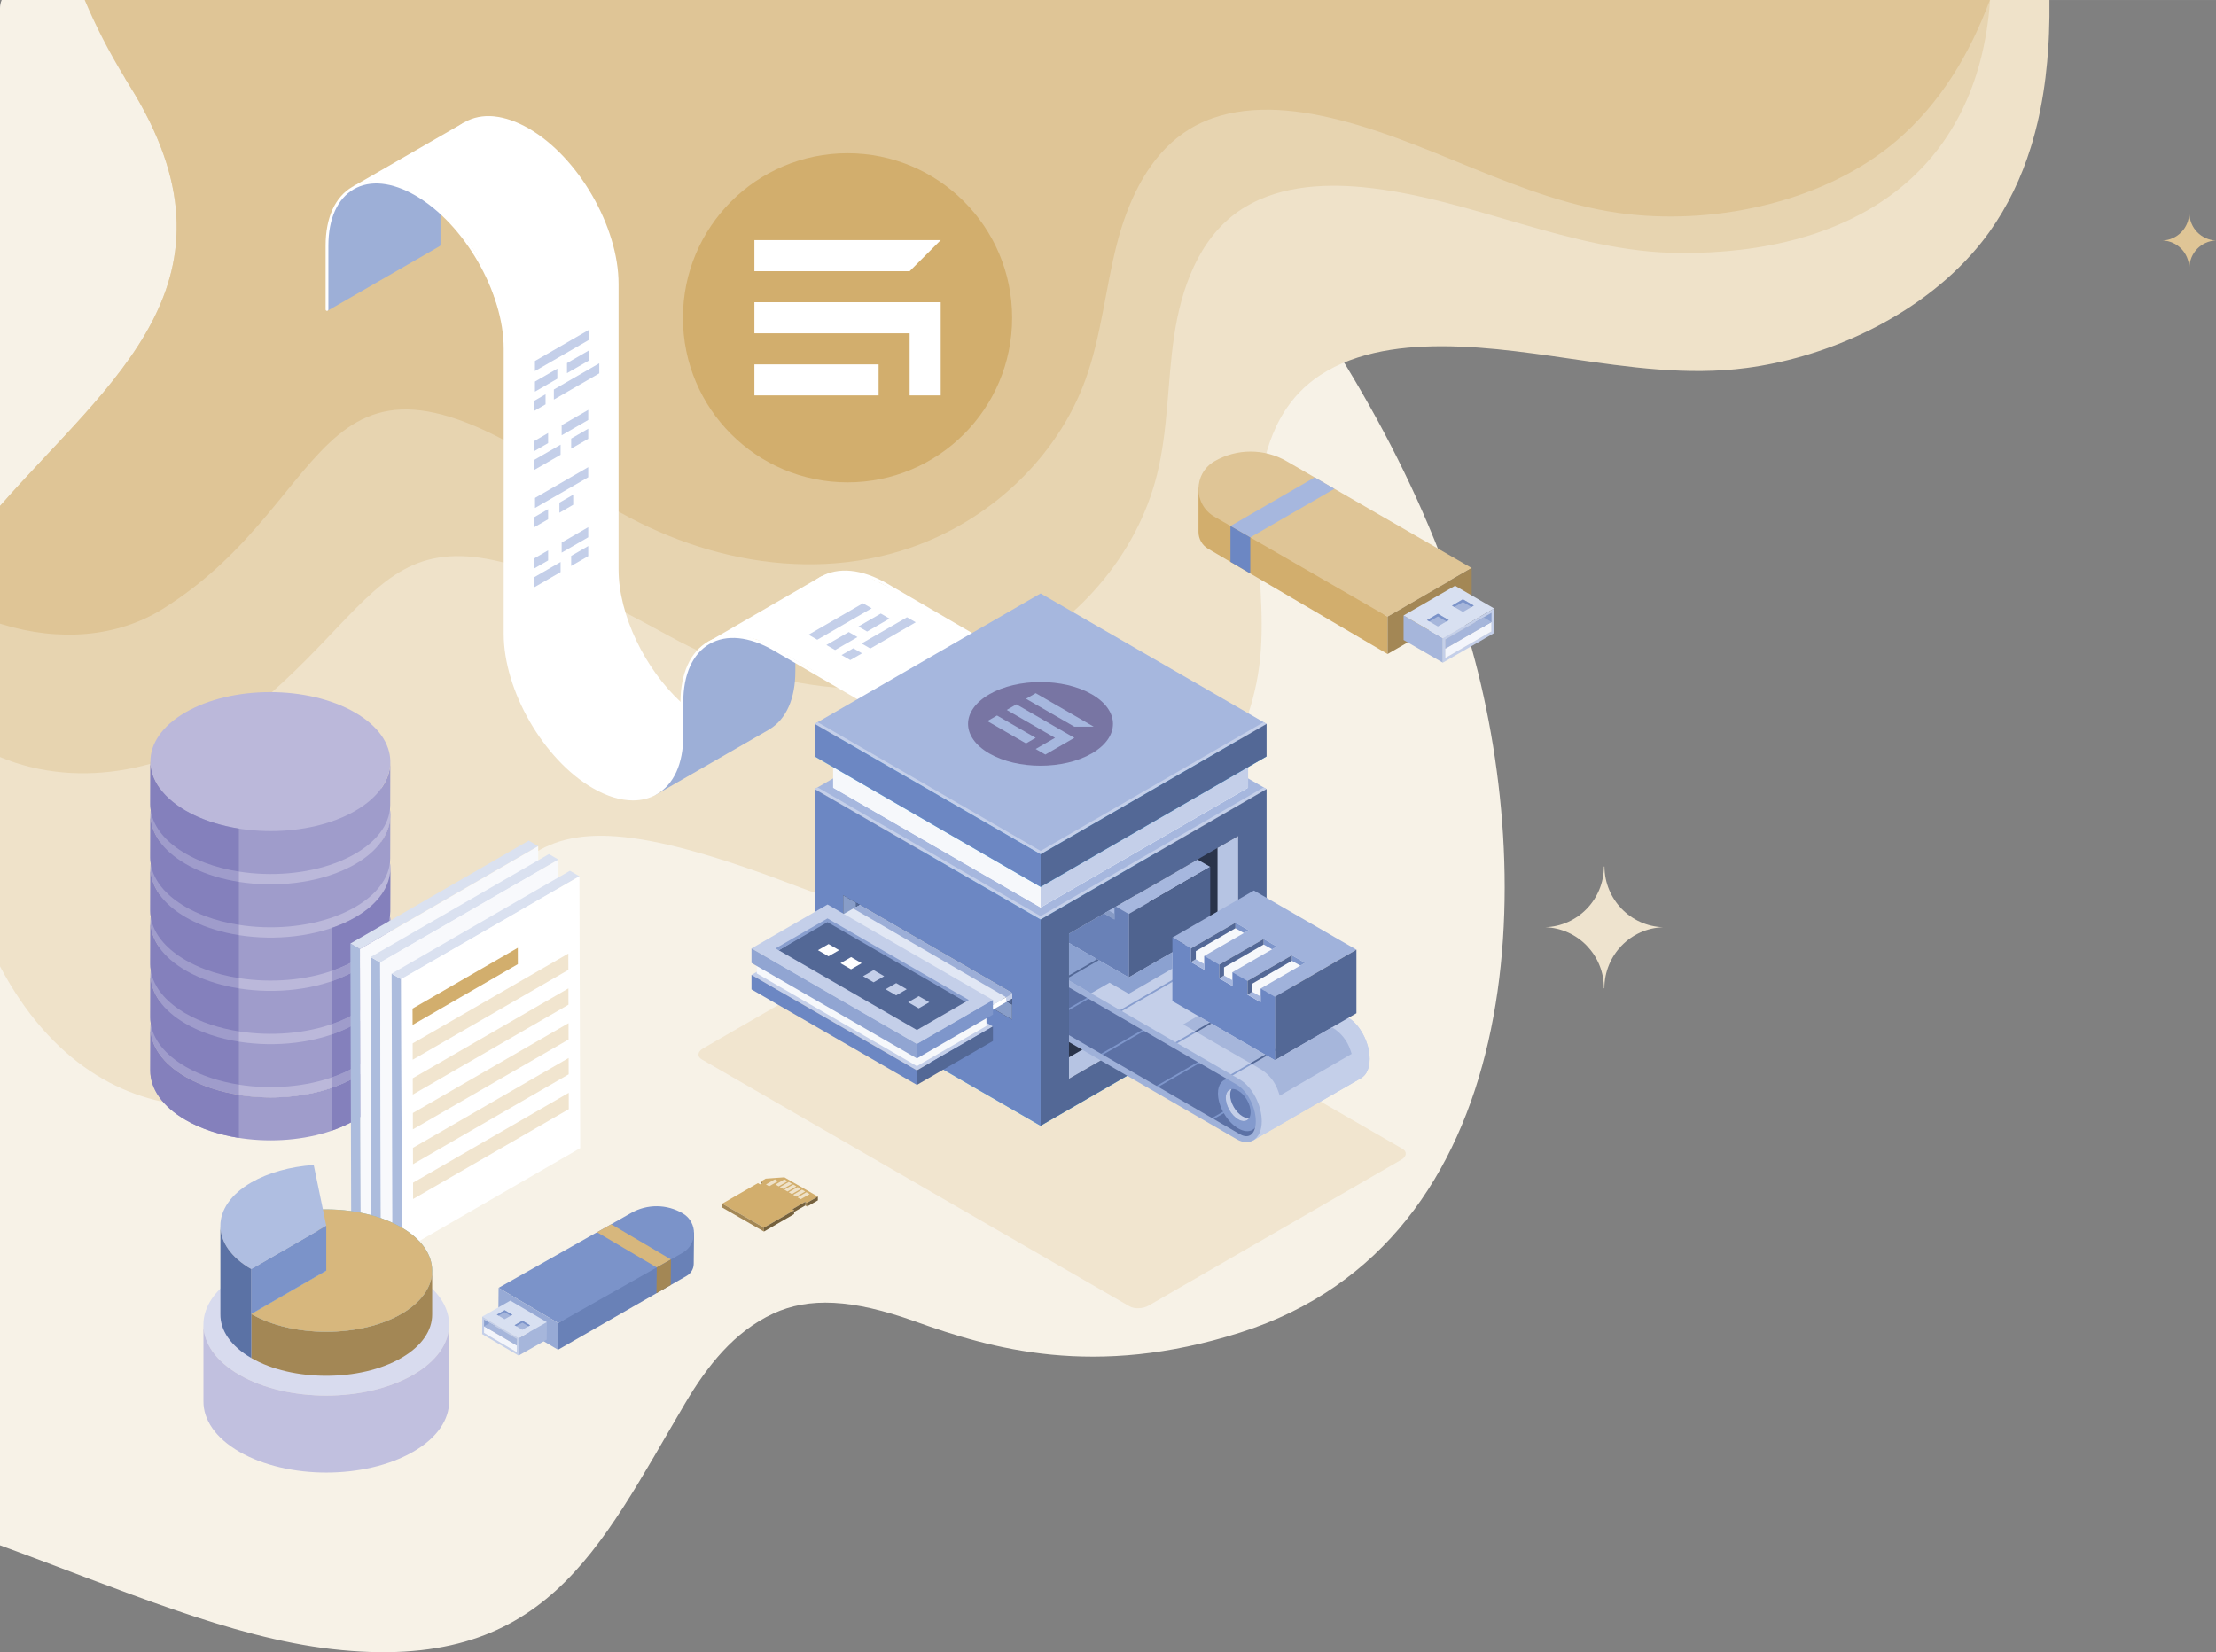 <?xml version="1.0" encoding="UTF-8"?>
<!DOCTYPE svg PUBLIC "-//W3C//DTD SVG 1.1//EN" "http://www.w3.org/Graphics/SVG/1.1/DTD/svg11.dtd">
<!-- Creator: CorelDRAW X7 -->
<svg xmlns="http://www.w3.org/2000/svg" xml:space="preserve" width="15.281in" height="11.395in" version="1.1" style="shape-rendering:geometricPrecision; text-rendering:geometricPrecision; image-rendering:optimizeQuality; fill-rule:evenodd; clip-rule:evenodd"
viewBox="0 0 152814 113950"
 xmlns:xlink="http://www.w3.org/1999/xlink">
 <rect x="0" y="0" width="152814" height="113950" fill="#808080" stroke="none"/>
 <defs>
  <style type="text/css">
   <![CDATA[
    .fil67 {fill:#0A87B9}
    .fil70 {fill:#374D4C}
    .fil68 {fill:#067BAB}
    .fil69 {fill:#067AAB}
    .fil45 {fill:#4F638F}
    .fil30 {fill:#536896}
    .fil43 {fill:#5C71A5}
    .fil46 {fill:#6981B7}
    .fil33 {fill:#6C87C3}
    .fil72 {fill:#75613D}
    .fil53 {fill:#7875A3}
    .fil41 {fill:#7E96CB}
    .fil47 {fill:#839ACD}
    .fil21 {fill:#8480BC}
    .fil34 {fill:#889DC8}
    .fil54 {fill:#8BA1D0}
    .fil42 {fill:#91A5D2}
    .fil56 {fill:#9CAED7}
    .fil27 {fill:#9DAFD7}
    .fil24 {fill:#9F9CCB}
    .fil49 {fill:#9FB1D9}
    .fil52 {fill:#A0B2DB}
    .fil71 {fill:#A38755}
    .fil55 {fill:#A6B6DB}
    .fil29 {fill:#A6B7DE}
    .fil32 {fill:#B6C4E3}
    .fil22 {fill:#BBB8DA}
    .fil63 {fill:#C1C0DF}
    .fil37 {fill:#C4CFE9}
    .fil5 {fill:#D2AE6D}
    .fil3 {fill:#DFC596}
    .fil2 {fill:#E7D4B0}
    .fil1 {fill:#EFE2C9}
    .fil0 {fill:#F7F2E7}
    .fil6 {fill:white}
    .fil57 {fill:white}
    .fil31 {fill:#2A344B;fill-rule:nonzero}
    .fil66 {fill:#5B72A5;fill-rule:nonzero}
    .fil48 {fill:#6077AD;fill-rule:nonzero}
    .fil8 {fill:#6981B7;fill-rule:nonzero}
    .fil73 {fill:#6C87C3;fill-rule:nonzero}
    .fil64 {fill:#76B5CE;fill-rule:nonzero}
    .fil9 {fill:#7B93C9;fill-rule:nonzero}
    .fil44 {fill:#7E96CB;fill-rule:nonzero}
    .fil23 {fill:#8480BC;fill-rule:nonzero}
    .fil51 {fill:#879BC5;fill-rule:nonzero}
    .fil40 {fill:#889ECE;fill-rule:nonzero}
    .fil15 {fill:#8BA1D0;fill-rule:nonzero}
    .fil10 {fill:#97AAD5;fill-rule:nonzero}
    .fil19 {fill:#9F9CCB;fill-rule:nonzero}
    .fil18 {fill:#A38755;fill-rule:nonzero}
    .fil11 {fill:#A6B6DB;fill-rule:nonzero}
    .fil50 {fill:#A6B7DE;fill-rule:nonzero}
    .fil58 {fill:#ACBCDD;fill-rule:nonzero}
    .fil65 {fill:#AFBEE1;fill-rule:nonzero}
    .fil20 {fill:#BBB8DA;fill-rule:nonzero}
    .fil13 {fill:#C4CFE9;fill-rule:nonzero}
    .fil14 {fill:#D1D1D1;fill-rule:nonzero}
    .fil61 {fill:#D2AE6D;fill-rule:nonzero}
    .fil17 {fill:#D7B77D;fill-rule:nonzero}
    .fil62 {fill:#D8DBEE;fill-rule:nonzero}
    .fil12 {fill:#D8E0F1;fill-rule:nonzero}
    .fil59 {fill:#DAE1F0;fill-rule:nonzero}
    .fil7 {fill:#DFC596;fill-rule:nonzero}
    .fil38 {fill:#E1E7F4;fill-rule:nonzero}
    .fil4 {fill:#EEE3CE;fill-rule:nonzero}
    .fil25 {fill:#F1E5CF;fill-rule:nonzero}
    .fil16 {fill:#F3F5FB;fill-rule:nonzero}
    .fil35 {fill:#F6F8FB;fill-rule:nonzero}
    .fil60 {fill:#F8F9FC;fill-rule:nonzero}
    .fil26 {fill:white;fill-rule:nonzero}
    .fil39 {fill:url(#id0)}
    .fil28 {fill:url(#id1)}
    .fil36 {fill:url(#id2)}
   ]]>
  </style>
  <linearGradient id="id0" gradientUnits="userSpaceOnUse" x1="54926.5" y1="68133.7" x2="65500.2" y2="68133.7">
   <stop offset="0" style="stop-opacity:1; stop-color:#3A9BD5"/>
   <stop offset="1" style="stop-opacity:1; stop-color:#2573BA"/>
  </linearGradient>
  <linearGradient id="id1" gradientUnits="userSpaceOnUse" x1="79658.1" y1="69356" x2="63861.5" y2="55958">
   <stop offset="0" style="stop-opacity:1; stop-color:#59BDEF"/>
   <stop offset="1" style="stop-opacity:1; stop-color:#7BDAFF"/>
  </linearGradient>
  <linearGradient id="id2" gradientUnits="userSpaceOnUse" xlink:href="#id1" x1="76481.3" y1="58840.4" x2="67038.3" y2="45499.1">
  </linearGradient>
 </defs>
 <g id="Layer_x0020_1">
  <g id="_2777751316080">
   <g>
    <path class="fil0" d="M115 0c-74,172 -115,362 -115,561l0 34334 0 8117 0 275 0 8924 0 14439 0 39926c8342,3051 15905,6359 22875,7158 14717,1689 18373,-6796 24366,-16941 1538,-2604 3395,-4953 6083,-6198 2455,-1137 5438,-1009 9767,538 5286,1890 12361,3978 22452,765 19713,-6277 20617,-31269 15734,-47918 -3088,-10528 -8714,-20178 -15428,-28855 -4209,-5439 -8879,-10546 -14007,-15125l-71727 0z"/>
    <path class="fil1" d="M0 43287l0 23363c7014,13246 20051,11028 26623,4250 10276,-10600 6954,-17976 28542,-9699 7330,2811 16041,2824 22783,-1532 4850,-3133 8332,-8426 8941,-14167 338,-3194 -179,-6414 -154,-9625 24,-3212 703,-6632 2966,-8911 2179,-2196 5436,-2937 8526,-3065 3351,-138 6685,347 10017,831 4062,591 8121,1182 12201,643 2574,-339 5231,-1104 7727,-2249 134,-62 268,-124 401,-188 91,-43 181,-87 271,-132 120,-58 239,-118 357,-178 2905,-1484 5534,-3494 7477,-5955 80,-101 158,-202 236,-305 90,-119 179,-240 266,-362 1293,-1807 2218,-3778 2862,-5847 33,-104 64,-209 95,-313 3,-9 5,-17 8,-26 135,-459 258,-923 367,-1391 31,-132 61,-264 89,-396 26,-119 52,-239 76,-359 12,-57 24,-115 35,-173 280,-1418 452,-2867 542,-4327 8,-130 15,-259 22,-389 1,-35 3,-71 5,-107 6,-122 11,-243 16,-365 31,-770 40,-1542 31,-2313l-132592 0c835,2814 2206,5828 4217,9045 10020,16031 -5700,22662 -12953,34242z"/>
    <path class="fil2" d="M8939 5917c8409,13452 -1309,20285 -8939,28978l0 8117 0 9199c5614,2340 12130,805 16584,-2666 11645,-9075 9375,-16840 29609,-5653 6871,3798 15496,5017 22777,1636 5237,-2431 9417,-7191 10816,-12793 777,-3116 710,-6376 1180,-9553 475,-3220 1661,-6679 4447,-8616 2432,-1692 5628,-1943 8592,-1654 7404,725 14308,4478 21800,4536 11936,93 20586,-5489 21431,-17448l-124775 0c-594,1333 -1396,2566 -2345,3735 -464,571 -964,1127 -1491,1672 103,169 207,339 314,510z"/>
    <path class="fil3" d="M5842 0c724,1733 1644,3535 2783,5407 103,169 208,339 314,510 8409,13452 -1309,20285 -8939,28978l0 8117c49,15 97,30 145,45 3956,1217 7955,885 11060,-1049 12531,-7806 10115,-21477 29066,-8232 6434,4496 14885,6612 22479,4012 5463,-1870 10120,-6166 12097,-11590 1099,-3017 1375,-6267 2174,-9377 713,-2775 1971,-5585 4183,-7342 267,-212 549,-410 846,-590 2645,-1604 5985,-1537 9015,-915 7287,1496 13760,5951 21204,6794 6275,710 13635,-904 18503,-5052 3046,-2599 5065,-6004 6448,-9716l-131378 0z"/>
   </g>
   <path class="fil4" d="M114683 63949c-2234,-75 -4026,-1912 -4040,-4185l-35 0c-15,2273 -1807,4110 -4046,4185 2244,74 4046,1926 4046,4214l30 0c0,-2288 1802,-4140 4045,-4214z"/>
   <g>
    <path class="fil5" d="M69796 21917c0,-6269 -5082,-11351 -11351,-11351 -6268,0 -11350,5082 -11350,11351 0,6268 5082,11350 11350,11350 6269,0 11351,-5082 11351,-11350z"/>
    <path class="fil6" d="M60588 25129l0 2140 -8565 0 0 -2140 8565 0zm-8565 -6425l0 -2143c4283,0 8565,0 12848,0l-2143 2143c-3566,0 -7136,0 -10705,0zm12848 2140c0,2142 0,4285 0,6425l-2143 0 0 -4283 0 0 -10705 0 0 -2142c4283,0 8565,0 12848,0z"/>
   </g>
   <path class="fil7" d="M152814 16585c-1015,31 -1829,866 -1836,1895l-17 0c-7,-1029 -817,-1864 -1832,-1895 1018,-35 1835,-873 1835,-1912l14 0c0,1039 817,1877 1836,1912z"/>
   <g>
    <path class="fil8" d="M47859 84983l-21 2186c-3,341 -186,655 -482,825l-8874 5097 17 -1841 9360 -6267z"/>
    <path class="fil9" d="M34383 88821l4116 2429 8558 -4835c1056,-597 1071,-2113 26,-2730l0 0c-1093,-645 -2447,-658 -3551,-34l-9149 5170z"/>
    <polygon class="fil10" points="34383,88821 34366,90661 38482,93091 38499,91250 "/>
    <polygon class="fil11" points="37711,91187 35770,92285 35759,93492 37700,92393 "/>
    <polygon class="fil12" points="37711,91187 35192,89702 33260,90802 35770,92285 "/>
    <polygon class="fil13" points="33260,90802 33249,92011 35759,93492 35770,92285 "/>
    <polygon class="fil14" points="33385,91014 33377,91924 35636,93257 35645,92347 "/>
    <polygon class="fil15" points="33377,91925 34174,91480 33385,91014 "/>
    <polygon class="fil16" points="33377,91925 33381,91469 35640,92799 35636,93257 "/>
    <polygon class="fil11" points="33381,91469 33774,91243 35645,92347 35640,92799 "/>
    <polygon class="fil11" points="35487,91395 36026,91088 36557,91406 36018,91712 "/>
    <polygon class="fil9" points="35598,91461 35486,91395 36026,91088 36557,91406 36443,91469 36024,91222 "/>
    <polygon class="fil11" points="34262,90671 34801,90364 35333,90682 34794,90987 "/>
    <polygon class="fil9" points="34374,90737 34262,90671 34801,90364 35333,90682 35219,90745 34799,90498 "/>
    <polygon class="fil17" points="41170,84986 42149,84433 46269,86864 45288,87415 "/>
    <polygon class="fil18" points="45288,87415 46269,86864 46252,88628 45271,89192 "/>
   </g>
   <g>
    <path class="fil19" d="M26917 70917l-8 2962c-3,1219 -805,2437 -2404,3366 -3221,1872 -8459,1872 -11702,0 -1630,-941 -2444,-2176 -2441,-3410l8 -2962c-3,1233 811,2469 2441,3410 3243,1872 8481,1872 11702,0 1600,-930 2401,-2147 2404,-3366z"/>
    <path class="fil19" d="M24475 67504c3243,1873 3257,4908 38,6779 -3221,1872 -8459,1872 -11702,0 -3239,-1871 -3257,-4905 -35,-6777 3219,-1870 8460,-1872 11699,-2z"/>
    <path class="fil19" d="M26917 67243l-8 2963c-3,1219 -805,2436 -2404,3366 -3221,1872 -8459,1872 -11702,0 -1630,-942 -2444,-2177 -2441,-3411l8 -2962c-3,1234 811,2469 2441,3410 3243,1872 8481,1872 11702,0 1600,-929 2401,-2147 2404,-3366z"/>
    <path class="fil19" d="M24475 63831c3243,1872 3257,4907 38,6778 -3221,1872 -8459,1872 -11702,0 -3239,-1870 -3257,-4905 -35,-6777 3219,-1870 8460,-1872 11699,-1z"/>
    <path class="fil19" d="M26917 63570l-8 2962c-3,1219 -805,2436 -2404,3366 -3221,1871 -8459,1872 -11702,0 -1630,-941 -2444,-2177 -2441,-3411l8 -2962c-3,1234 811,2469 2441,3410 3243,1872 8481,1872 11702,0 1600,-929 2401,-2146 2404,-3365z"/>
    <path class="fil19" d="M24475 60157c3243,1872 3257,4908 38,6778 -3221,1873 -8459,1873 -11702,0 -3239,-1870 -3257,-4904 -35,-6777 3219,-1870 8460,-1871 11699,-1z"/>
    <path class="fil19" d="M26917 59896l-8 2962c-3,1219 -805,2436 -2404,3366 -3221,1872 -8459,1872 -11702,0 -1630,-941 -2444,-2177 -2441,-3411l8 -2962c-3,1234 811,2470 2441,3411 3243,1871 8481,1871 11702,0 1600,-930 2401,-2147 2404,-3366z"/>
    <path class="fil19" d="M24475 56483c3243,1872 3257,4908 38,6779 -3221,1871 -8459,1872 -11702,0 -3239,-1871 -3257,-4905 -35,-6777 3219,-1871 8460,-1872 11699,-2z"/>
    <path class="fil19" d="M26917 56222l-8 2962c-3,1219 -805,2437 -2404,3366 -3221,1872 -8459,1872 -11702,0 -1630,-941 -2444,-2176 -2441,-3410l8 -2963c-3,1234 811,2470 2441,3411 3243,1872 8481,1872 11702,0 1600,-930 2401,-2147 2404,-3366z"/>
    <path class="fil19" d="M24475 52809c3243,1873 3257,4908 38,6779 -3221,1872 -8459,1872 -11702,0 -3239,-1871 -3257,-4905 -35,-6777 3219,-1870 8460,-1872 11699,-2z"/>
    <path class="fil19" d="M26917 52548l-8 2963c-3,1219 -805,2436 -2404,3365 -3221,1872 -8459,1872 -11702,0 -1630,-941 -2444,-2176 -2441,-3410l8 -2962c-3,1234 811,2469 2441,3410 3243,1872 8481,1872 11702,0 1600,-930 2401,-2147 2404,-3366z"/>
    <path class="fil20" d="M24475 49136c3243,1872 3257,4907 38,6778 -3221,1872 -8459,1872 -11702,0 -3239,-1871 -3257,-4905 -35,-6777 3219,-1870 8460,-1872 11699,-1z"/>
    <path class="fil21" d="M12811 55914c-327,-189 -621,-390 -883,-600 -378,-304 -687,-628 -928,-965 -421,-589 -631,-1218 -630,-1845l-8 2962c0,51 1,102 4,154 4,81 12,161 23,242 87,624 384,1241 891,1811 386,433 894,840 1523,1203 421,244 876,455 1356,635 724,272 1506,472 2314,599l0 -1192 0 -1771c-1126,-179 -2201,-498 -3142,-957 -178,-87 -352,-179 -520,-276z"/>
    <path class="fil21" d="M16473 60821c-1126,-179 -2201,-498 -3142,-957 -179,-87 -352,-179 -520,-276 -800,-462 -1404,-996 -1811,-1565 -421,-590 -631,-1218 -630,-1846l-8 2963c0,132 9,264 27,396 87,624 384,1240 891,1810 386,434 894,841 1523,1204 421,243 876,455 1355,635 725,272 1507,472 2315,600l0 -1193 0 -1771z"/>
    <path class="fil21" d="M16473 64494c-1126,-178 -2201,-497 -3142,-956 -178,-87 -352,-179 -520,-276 -801,-463 -1404,-996 -1811,-1565 -421,-590 -631,-1218 -630,-1846l-8 2963c0,132 9,264 27,396 87,624 384,1240 892,1810 385,434 893,841 1522,1204 421,243 876,455 1356,635 724,272 1506,471 2314,599l0 -1192 0 -1772z"/>
    <path class="fil21" d="M16473 68168c-1126,-179 -2201,-498 -3142,-957 -178,-87 -352,-179 -520,-276 -800,-462 -1404,-995 -1811,-1564 -421,-590 -631,-1218 -630,-1846l-8 2962c0,132 9,265 27,397 87,624 384,1240 891,1810 386,434 894,841 1523,1204 1057,610 2327,1022 3670,1234l0 -2964z"/>
    <path class="fil21" d="M16473 71842c-1340,-213 -2606,-624 -3662,-1233 -801,-462 -1404,-995 -1811,-1565 -421,-589 -631,-1217 -630,-1845l-8 2962c0,132 9,264 27,396 153,1099 959,2174 2414,3015 1057,610 2327,1022 3670,1234l0 -2964z"/>
    <path class="fil21" d="M16473 75516c-1340,-213 -2606,-624 -3662,-1233 -1630,-941 -2444,-2177 -2441,-3411l-8 2963c-3,1234 811,2469 2441,3410 7,5 15,9 23,14 1053,603 2314,1010 3647,1220l0 -814 0 -2149z"/>
    <path class="fil22" d="M16473 60821c2548,404 5361,91 7486,-939 190,-92 375,-190 554,-294 783,-455 1375,-979 1775,-1538 418,-584 628,-1206 629,-1828 1,-132 -8,-264 -27,-396 -74,643 -371,1277 -891,1863 -379,428 -877,829 -1494,1187 -428,249 -892,465 -1382,648 -1994,743 -4423,939 -6650,586l0 711z"/>
    <path class="fil22" d="M16473 64495c2548,404 5361,91 7486,-939 190,-92 375,-190 554,-294 783,-455 1375,-979 1775,-1538 418,-584 628,-1206 629,-1828 1,-132 -8,-264 -27,-396 -74,643 -371,1277 -891,1863 -379,428 -877,829 -1494,1187 -428,249 -892,465 -1382,648 -1994,743 -4423,939 -6650,587l0 710z"/>
    <path class="fil22" d="M16473 68169c2548,404 5361,91 7486,-939 190,-92 375,-190 554,-294 783,-455 1375,-979 1775,-1538 418,-584 628,-1205 629,-1828 1,-132 -8,-264 -27,-396 -74,643 -371,1277 -891,1863 -379,428 -877,829 -1494,1188 -428,248 -892,464 -1382,647 -1994,743 -4423,939 -6650,587l0 710z"/>
    <path class="fil22" d="M16473 71843c2548,404 5361,91 7486,-939 190,-92 375,-190 554,-294 783,-455 1375,-979 1775,-1538 418,-584 628,-1205 629,-1828 1,-132 -8,-264 -27,-396 -74,643 -371,1278 -891,1863 -379,428 -877,829 -1494,1188 -428,248 -892,464 -1382,647 -1994,743 -4423,939 -6650,587l0 710z"/>
    <path class="fil22" d="M16473 75517c2548,404 5361,91 7486,-939 190,-92 375,-190 554,-294 783,-455 1375,-979 1775,-1538 418,-584 628,-1205 629,-1828 1,-132 -8,-264 -27,-396 -74,643 -371,1278 -891,1863 -379,428 -877,829 -1494,1188 -428,248 -892,464 -1382,647 -1994,743 -4423,939 -6650,587l0 710z"/>
   </g>
   <g>
    <path class="fil23" d="M26917 70917l-8 2963c-3,1219 -805,2436 -2404,3366 -495,287 -1037,530 -1612,729l0 -2959c578,-200 1123,-444 1620,-733 1600,-929 2401,-2147 2404,-3366z"/>
    <path class="fil19" d="M24475 67505c3243,1872 3257,4907 38,6778 -497,289 -1042,533 -1620,733l0 -8227c563,196 1096,435 1582,716z"/>
    <path class="fil23" d="M26917 67244l-8 2962c-3,1219 -805,2436 -2404,3366 -495,287 -1037,530 -1612,730l0 -2960c578,-200 1123,-444 1620,-732 1600,-930 2401,-2147 2404,-3366z"/>
    <path class="fil23" d="M26917 63570l-8 2962c-3,1219 -805,2436 -2404,3366 -495,287 -1037,531 -1612,730l0 -2960c578,-199 1123,-443 1620,-732 1600,-930 2401,-2147 2404,-3366z"/>
    <path class="fil23" d="M26917 59896l-8 2962c-3,1219 -805,2437 -2404,3366 -495,288 -1037,531 -1612,730l0 -2960c578,-199 1123,-443 1620,-732 1600,-930 2401,-2147 2404,-3366z"/>
    <path class="fil24" d="M22893 67669c370,-128 727,-274 1066,-438 190,-93 375,-191 554,-295 783,-455 1375,-979 1775,-1538 418,-583 628,-1205 629,-1828 1,-132 -8,-264 -27,-395 -74,642 -371,1277 -891,1862 -379,428 -877,829 -1494,1188 -428,249 -892,464 -1382,647 -76,28 -153,56 -230,82l0 715z"/>
    <path class="fil24" d="M22893 71343c370,-128 727,-274 1066,-438 190,-93 375,-191 554,-295 783,-455 1375,-979 1775,-1538 418,-583 628,-1205 629,-1828 1,-132 -8,-264 -27,-395 -74,642 -371,1277 -891,1862 -379,428 -877,829 -1494,1188 -428,249 -892,464 -1382,647 -76,28 -153,56 -230,83l0 714z"/>
    <path class="fil24" d="M22893 75017c370,-128 727,-274 1066,-438 190,-93 375,-191 554,-295 783,-455 1375,-979 1775,-1538 418,-583 628,-1205 629,-1828 1,-132 -8,-264 -27,-395 -74,642 -371,1277 -891,1862 -379,428 -877,829 -1494,1188 -428,249 -892,464 -1382,647 -76,28 -153,56 -230,83l0 714z"/>
   </g>
   <g>
    <g>
     <path class="fil25" d="M77895 90098l-29503 -17033c-337,-195 -295,-535 95,-760l17407 -10051c390,-224 980,-249 1317,-54l29503 17033c337,195 295,536 -95,760l-17408 10051c-389,225 -979,249 -1316,54z"/>
     <path class="fil26" d="M69895 45322l-8735 -5086c-1730,-999 -3362,-1157 -4595,-446 -1232,712 -1911,2204 -1911,4202l0 640c62,42 126,83 193,123l0 -763c0,-1926 644,-3359 1814,-4035 1171,-676 2735,-518 4403,446l8735 5085c45,28 104,11 131,-35 27,-46 11,-105 -35,-131z"/>
     <path class="fil26" d="M42656 39263l0 -19684c0,-3940 -2777,-8748 -6189,-10718 -1671,-965 -3247,-1118 -4438,-430 -1191,687 -1847,2128 -1847,4058l0 1373c65,64 129,128 193,192l0 -1565c0,-1858 622,-3240 1750,-3891 1129,-652 2637,-499 4246,430 3359,1939 6092,6673 6092,10551l0 19684c0,3266 1922,7131 4528,9457l0 -258c-2503,-2300 -4335,-6035 -4335,-9199z"/>
     <path class="fil26" d="M47009 48638c0,0 -2223,-2265 -3089,-4132 -866,-1866 -1314,-3595 -1329,-5136 -16,-1541 -31,-14791 -31,-14791 0,0 95,-5493 -136,-6360 -231,-867 -775,-5494 -5307,-8818 -4533,-3323 -6795,262 -6769,2136 27,1873 0,3072 0,3072 0,0 2483,2009 3420,4879 936,2871 1027,2372 1042,5227 15,2856 30,17339 30,17339 0,0 -209,2543 423,4512 633,1968 1772,4151 3123,5580 1350,1429 3343,3117 5186,2951 1844,-167 3082,-846 3437,-3762l0 -2697z"/>
     <polygon class="fil26" points="32029,8431 24391,12834 30348,14609 "/>
     <path class="fil27" d="M50333 43909c-2138,76 -2855,2033 -2855,2033l0 0c0,0 -506,1460 -469,2144l0 0c7,119 13,259 18,407l0 0c-12,-11 -25,-20 -37,-31l0 0 0 258c15,13 30,25 44,38l0 0c18,658 23,1383 23,1383l0 0c0,0 19,1303 -166,2161l0 0c-332,1541 -1637,2415 -1738,2552l0 0 7839 -4512c6,-4 14,-7 21,-11l0 0c11,-6 21,-13 31,-20l0 0 40 -23 4 -5c1134,-699 1758,-2107 1758,-3981l0 0 0 -1547c-66,-40 -130,-81 -192,-123l0 0 0 883c-415,-300 -2328,-1608 -4185,-1608l0 0c-45,0 -90,1 -136,2l0 0z"/>
     <path class="fil26" d="M48546 44432l8019 -4642c0,0 1368,-719 3021,-113 1654,605 10320,5804 10320,5804l-7742 4460c0,0 -8995,-5573 -10051,-5853 -2166,-574 -3567,344 -3567,344z"/>
     <path class="fil27" d="M30375 16892l0 -2 0 -2259c-64,-64 -128,-103 -193,-167l0 0c-316,-300 -1791,-1601 -3943,-1930l0 0c-145,-23 -285,-33 -420,-34l-6 0 -7 0c-2124,0 -3011,2511 -3011,2511l0 0c0,0 -282,1481 -272,2357l0 0c10,876 73,4059 73,4059l0 0 7726 -4451 0 -1c30,-16 52,-47 53,-83z"/>
     <path class="fil26" d="M43648 55204c-852,0 -1795,-284 -2771,-848 -3388,-1955 -6143,-6729 -6143,-10640l0 -19684c0,-3879 -2734,-8612 -6093,-10552 -1609,-929 -3116,-1082 -4245,-430 -1129,652 -1751,2034 -1751,3892l0 4400c0,53 -43,97 -96,97 -53,0 -96,-44 -96,-97l0 -4400c0,-1930 656,-3371 1847,-4059 1190,-687 2766,-534 4438,430 3412,1970 6188,6779 6188,10719l0 19684c0,3850 2713,8549 6047,10474 1597,922 3094,1074 4214,427 1120,-647 1738,-2019 1738,-3863l0 -2309c0,-1998 678,-3491 1911,-4203 1232,-711 2864,-553 4595,446l8734 5086c46,27 62,86 36,132 -27,46 -87,61 -132,35l-8735 -5086c-1668,-963 -3231,-1121 -4402,-445 -1170,675 -1815,2108 -1815,4035l0 2309c0,1916 -651,3347 -1833,4030 -488,281 -1040,420 -1636,420z"/>
     <polygon class="fil28" points="56178,68646 71760,77642 87342,68646 71760,47672 "/>
     <polygon class="fil29" points="56178,54422 71760,63419 87342,54422 71760,45426 "/>
     <polygon class="fil13" points="71760,63185 56380,54305 56178,54422 71760,63419 87342,54422 87139,54306 "/>
     <polygon class="fil30" points="87342,68646 87342,54422 71760,63419 71760,77642 "/>
     <polygon class="fil31" points="85386,67670 85386,57657 73716,64394 73716,74408 "/>
     <polygon class="fil32" points="73716,72923 73716,74408 85386,67670 85386,57657 83960,58480 83960,67009 "/>
     <polygon class="fil33" points="71760,77642 71760,63419 56178,54422 56178,68646 "/>
     <polygon class="fil31" points="58144,61747 58144,63592 69794,70318 69794,68473 "/>
     <polygon class="fil34" points="69794,70318 69794,69280 59034,63067 59034,62260 58144,61747 58144,63592 "/>
     <polygon class="fil26" points="71760,62586 57450,54324 71760,46062 86070,54324 "/>
     <polygon class="fil26" points="71760,60523 57450,52261 71760,43999 86070,52262 "/>
     <polygon class="fil26" points="71760,60309 57635,52154 57450,52261 71760,60523 86070,52261 85884,52154 "/>
     <polygon class="fil13" points="86070,54324 86070,52262 71760,60523 71760,62586 "/>
     <polygon class="fil35" points="57450,52261 57450,54324 71760,62586 71760,60523 "/>
     <polygon class="fil36" points="56178,52170 71760,61166 87342,52170 71760,43174 "/>
     <polygon class="fil29" points="56178,49924 71760,58920 87342,49924 71760,40928 "/>
     <polygon class="fil13" points="71760,58687 56380,49807 56178,49924 71760,58920 87342,49924 87139,49807 "/>
     <polygon class="fil30" points="87342,52170 87342,49924 71760,58920 71760,61166 "/>
     <polygon class="fil33" points="71760,61166 71760,58920 56178,49924 56178,52170 "/>
     <polygon class="fil37" points="51823,67237 63228,73822 68473,70794 57067,64209 "/>
     <polygon class="fil30" points="68473,71796 68473,70794 63228,73822 63228,74823 "/>
     <polygon class="fil33" points="51823,67237 51823,68238 63228,74823 63228,73822 "/>
     <polygon class="fil38" points="65500,71020 54927,64915 59279,62402 69794,68473 69794,68541 "/>
     <polygon class="fil26" points="69794,68874 65500,71353 65500,71019 69794,68541 "/>
     <polygon class="fil39" points="65500,71353 65500,71020 54926,64915 54926,65248 "/>
     <polygon class="fil35" points="57330,63657 52185,66220 52185,67135 63229,73529 68025,70759 68025,69843 "/>
     <polygon class="fil37" points="51823,65411 63228,71996 68473,68968 57067,62383 "/>
     <polygon class="fil30" points="53702,65539 63228,71037 66617,69081 57066,63469 "/>
     <polygon class="fil40" points="57063,63599 66589,69097 66812,68968 57063,63342 53479,65411 53702,65539 "/>
     <polygon class="fil41" points="68473,69970 68473,68968 63228,71996 63228,72997 "/>
     <polygon class="fil42" points="51823,65411 51823,66413 63228,72997 63228,71996 "/>
     <path class="fil43" d="M73716 67522l0 4061 12214 6984 567 -215c0,0 2974,-3737 2918,-3822l0 0c-56,-85 -5503,-4157 -5503,-4157l0 0 -9905 -3819 -291 968z"/>
     <polygon class="fil44" points="73716,69665 79740,66187 79622,66119 73716,69529 "/>
     <polygon class="fil44" points="83565,68404 83446,68336 75810,72744 75929,72813 "/>
     <polygon class="fil44" points="79644,74956 79762,75025 87389,70621 87271,70553 "/>
     <polygon class="fil44" points="83426,77197 83540,77268 91214,72838 91096,72769 "/>
     <path class="fil37" d="M73716 64394l0 3469 9717 5606 1953 1221 1058 1026 159 844 137 867 -321 1223 7448 -4297 1 -2c370,-219 582,-697 582,-1314l0 0c0,-1124 -666,-2388 -1516,-2879l0 0 -14572 -8446 -4646 2682z"/>
     <path class="fil13" d="M92934 70158l-14572 -8446 -65 37 14447 8374c850,491 1516,1756 1516,2879 0,617 -212,1095 -582,1315l0 1 -7215 4162 -44 170 7448 -4297 1 -2c370,-219 582,-697 582,-1314 0,-1124 -666,-2388 -1516,-2879z"/>
     <polygon class="fil40" points="84793,65440 84675,65371 77039,69780 77157,69848 "/>
     <polygon class="fil40" points="80872,71992 80991,72060 88618,67657 88500,67588 "/>
     <polygon class="fil40" points="84655,74233 84769,74304 92443,69874 92324,69805 "/>
     <polygon class="fil29" points="76957,62523 77838,63031 83457,59787 82577,59279 "/>
     <polygon class="fil45" points="83457,64166 83457,59787 77838,63031 77838,67411 "/>
     <polygon class="fil46" points="77838,67411 77838,63031 76957,62523 73716,64394 73716,65032 "/>
     <path class="fil47" d="M83989 75405c0,891 625,1974 1397,2420l0 0c771,445 1397,84 1397,-807l0 0c0,-891 -626,-1974 -1397,-2419l0 0c-225,-130 -436,-191 -624,-191 -459,0 -773,365 -773,997z"/>
     <path class="fil48" d="M86243 76707c0,547 -384,768 -857,495 -474,-274 -858,-939 -858,-1485 0,-547 384,-769 858,-495 473,273 857,938 857,1485z"/>
     <path class="fil37" d="M84528 75717c0,546 384,1212 858,1485l0 0c331,191 618,139 761,-96l0 0c-133,21 -290,-13 -459,-110l0 0c-473,-274 -857,-939 -857,-1485l0 0c0,-165 35,-299 96,-400 -239,38 -399,254 -399,606z"/>
     <path class="fil49" d="M73716 67624l0 474 11573 6708c722,417 1310,1549 1310,2523l0 0c0,472 -140,824 -386,965l0 0c-243,141 -526,38 -719,-74l0 0 0 0 -11778 -6827 0 475 11572 6707 1 1c227,131 453,197 664,197l0 0c166,0 324,-41 466,-123l0 0c375,-217 591,-699 591,-1321l0 0c0,-1123 -666,-2387 -1516,-2878l0 0 -11778 -6827z"/>
     <polygon class="fil50" points="76134,62998 76853,63414 76853,62583 "/>
     <polygon class="fil51" points="76134,62998 76853,63414 76853,63019 76471,62804 "/>
     <polygon class="fil52" points="80847,64662 87919,68744 93538,65500 86466,61417 "/>
     <polygon class="fil30" points="93538,69880 93538,65500 87919,68744 87919,73124 "/>
     <polygon class="fil33" points="87919,73124 87919,68744 80847,64662 80847,69041 "/>
     <polygon class="fil35" points="85195,63637 82134,65405 82134,66352 83042,66877 83042,65930 86104,64162 "/>
     <polygon class="fil35" points="87140,64760 84078,66527 84078,67475 84987,67999 84987,67052 88048,65284 "/>
     <polygon class="fil35" points="89087,65884 86025,67651 86025,68599 86934,69123 86934,68176 89995,66408 "/>
     <polygon class="fil44" points="85195,63637 85195,64019 85779,64349 86104,64162 "/>
     <polygon class="fil50" points="82463,66157 82134,66352 83042,66877 83042,66483 "/>
     <polygon class="fil30" points="82134,65405 82134,66353 82463,66157 82463,65597 85196,64019 85195,63637 "/>
     <polygon class="fil44" points="87140,64760 87140,65141 87724,65472 88048,65284 "/>
     <polygon class="fil50" points="84408,67279 84078,67475 84987,67999 84987,67605 "/>
     <polygon class="fil30" points="84078,66527 84078,67475 84408,67279 84408,66719 87141,65141 87140,64760 "/>
     <polygon class="fil44" points="89087,65884 89087,66265 89671,66596 89995,66408 "/>
     <polygon class="fil50" points="86355,68403 86025,68599 86934,69123 86934,68729 "/>
     <polygon class="fil30" points="86025,67651 86025,68599 86355,68403 86355,67843 89088,66265 89087,65884 "/>
     <polygon class="fil13" points="36811,28355 36811,27660 37621,27192 37621,27887 "/>
     <polygon class="fil13" points="39099,25735 39099,25040 40642,24149 40642,24844 "/>
     <polygon class="fil13" points="36889,25590 36889,24895 40642,22729 40642,23424 "/>
     <polygon class="fil13" points="38194,27557 38194,26862 41326,25053 41326,25748 "/>
     <polygon class="fil13" points="36889,27010 36889,26315 38433,25424 38433,26119 "/>
     <polygon class="fil13" points="37798,35116 37798,35811 36848,36359 36848,35665 "/>
     <polygon class="fil13" points="39528,34117 39528,34812 38578,35361 38578,34666 "/>
     <polygon class="fil13" points="40565,32219 40565,32914 36894,35034 36894,34339 "/>
     <polygon class="fil13" points="38732,30021 38732,29326 40566,28268 40566,28963 "/>
     <polygon class="fil13" points="36848,31109 36848,30414 37798,29865 37798,30560 "/>
     <polygon class="fil13" points="36848,32408 36848,31713 38658,30668 38658,31363 "/>
     <polygon class="fil13" points="39388,30942 39388,30247 40566,29567 40566,30262 "/>
     <polygon class="fil13" points="38732,38113 38732,37418 40566,36359 40566,37054 "/>
     <polygon class="fil13" points="36848,39201 36848,38506 37798,37957 37798,38652 "/>
     <polygon class="fil13" points="36848,40500 36848,39805 38658,38760 38658,39455 "/>
     <polygon class="fil13" points="39388,39034 39388,38339 40566,37659 40566,38354 "/>
     <polygon class="fil13" points="58634,45526 58032,45179 58843,44711 59445,45058 "/>
     <polygon class="fil13" points="59796,43556 59195,43208 60739,42317 61340,42664 "/>
     <polygon class="fil13" points="56358,44121 55756,43774 59509,41607 60110,41954 "/>
     <polygon class="fil13" points="60017,44728 59415,44380 62547,42572 63149,42919 "/>
     <polygon class="fil13" points="57588,44831 56986,44484 58530,43592 59131,43940 "/>
     <path class="fil53" d="M75289 51964c975,-564 1461,-1302 1461,-2040 0,-738 -487,-1477 -1461,-2040 -975,-563 -2256,-845 -3535,-845 -1277,0 -2556,281 -3532,845 -976,564 -1465,1303 -1465,2040 0,739 488,1478 1463,2041 976,563 2255,844 3534,844 1278,0 2559,-281 3535,-845zm-3868 -1076c-223,128 -444,256 -667,384 -445,-256 -887,-513 -1332,-770 -444,-256 -889,-513 -1333,-770 221,-127 444,-256 666,-384 444,257 889,513 1333,770 445,256 889,513 1333,770zm2667 -1c-667,385 -1333,771 -2001,1155 -223,-129 -444,-258 -667,-385 444,-257 889,-514 1333,-770 0,0 0,0 0,0 -555,-322 -1112,-643 -1665,-963 -555,-321 -1111,-641 -1666,-962 222,-127 445,-256 668,-385 666,384 1333,770 1999,1154 666,385 1334,770 1999,1156zm-3332 -2694c221,-128 444,-257 667,-386 666,385 1334,770 2000,1154 666,385 1333,770 1999,1156 -446,0 -891,0 -1335,0 -555,-321 -1111,-642 -1666,-963 -555,-320 -1110,-641 -1665,-961z"/>
     <polygon class="fil54" points="78363,68234 79514,67569 80847,66800 80847,65674 77838,67411 77729,67348 77611,67280 75776,66221 75657,66152 74634,65561 73716,65032 73716,65946 73716,67273 73716,67410 73716,67522 73716,67624 75240,68507 76513,67773 76635,67843 76753,67912 77321,68239 77838,68537 "/>
     <path class="fil55" d="M91855 70851l-3936 2273 -553 -319 -119 -69 -791 -456 -970 -560 -118 -69 -1616 -932 -219 -127 -118 -68 -800 -462 -1025 592 800 462 118 68 219 126 1616 933 118 69 1761 1016 119 68 524 303c403,233 740,557 987,943 21,34 42,67 61,102 107,182 193,377 258,581l77 244 764 -445 4198 -2441 -84 -254c-219,-663 -671,-1223 -1271,-1578z"/>
     <polygon class="fil30" points="87366,72805 87247,72736 87143,72796 86222,73328 86341,73396 87246,72874 "/>
     <polygon class="fil30" points="83533,70592 83415,70524 83311,70584 82390,71116 82508,71184 83414,70661 "/>
     <polygon class="fil30" points="74579,66775 73807,67221 73716,67273 73716,67410 73757,67387 74721,66830 75776,66221 75657,66152 "/>
     <polygon class="fil37" points="69383,68778 69383,69111 69794,68874 69794,68541 "/>
     <polygon class="fil56" points="69794,68473 59279,62402 58837,62657 69383,68778 69794,68541 "/>
    </g>
    <path class="fil37" d="M64084 69122l-729 -420 -731 421 729 421 731 -422zm-3567 -1531l458 -264 -729 -421 -659 381 -72 41 729 421 273 -158zm1281 1056l731 -422 -222 -129 -506 -292 -189 109 -542 313 728 421z"/>
    <g>
     <polygon class="fil57" points="57134,65954 57865,65532 57137,65111 56406,65533 "/>
     <polygon class="fil57" points="58692,66009 57961,66431 58689,66851 59420,66430 "/>
    </g>
   </g>
   <g>
    <polygon class="fil58" points="24873,84203 24217,83822 24164,65073 24820,65454 "/>
    <polygon class="fil59" points="24820,65454 24164,65073 36459,57974 37115,58355 "/>
    <polygon class="fil60" points="37115,58355 37168,77104 24873,84203 24820,65454 "/>
    <polygon class="fil58" points="26268,85133 25613,84752 25559,66003 26215,66384 "/>
    <polygon class="fil59" points="26215,66384 25559,66003 37855,58905 38510,59286 "/>
    <polygon class="fil60" points="38510,59286 38564,78035 26268,85133 26215,66384 "/>
    <polygon class="fil58" points="27715,86283 27059,85902 27006,67152 27662,67533 "/>
    <polygon class="fil59" points="27662,67534 27006,67153 39302,60054 39957,60435 "/>
    <polygon class="fil26" points="39957,60435 40011,79184 27715,86283 27662,67534 "/>
    <polygon class="fil25" points="39206,70565 39209,71692 28473,77890 28470,76764 "/>
    <polygon class="fil25" points="39193,65764 39196,66890 28460,73088 28456,71962 "/>
    <polygon class="fil61" points="35708,65369 35711,66495 28453,70686 28449,69560 "/>
    <polygon class="fil25" points="39199,68166 39202,69293 28466,75491 28463,74365 "/>
    <polygon class="fil25" points="39220,75370 39223,76496 28487,82695 28484,81569 "/>
    <polygon class="fil25" points="39213,72968 39216,74094 28480,80292 28477,79166 "/>
   </g>
   <polygon class="fil30" points="59034,62260 59034,62544 59279,62402 "/>
   <polygon class="fil30" points="69794,68874 69442,69077 69794,69280 "/>
   <g>
    <path class="fil62" d="M16508 87899c-3309,1911 -3309,5008 0,6918 3309,1911 8674,1911 11983,0 3309,-1910 3309,-5007 0,-6918 -3309,-1910 -8674,-1910 -11983,0z"/>
    <path class="fil63" d="M16508 94818c3309,1910 8674,1910 11983,0l0 0c1643,-949 2468,-2190 2480,-3433l0 0 0 5257c11,1261 -814,2524 -2480,3485l0 0c-3309,1911 -8674,1911 -11983,0l0 0c-1666,-961 -2491,-2224 -2479,-3485l0 0 0 -5257c11,1243 836,2484 2479,3433l0 0z"/>
    <path class="fil64" d="M22500 87634l-5174 2987c2838,1639 7509,1639 10348,0 2838,-1639 2838,-4336 0,-5974 -1585,-915 -3814,-1361 -6040,-1208l866 4195z"/>
    <path class="fil18" d="M27674 90621c1412,-815 2121,-1893 2128,-2972l0 3007c6,1089 -702,2179 -2128,3002 -2839,1639 -7510,1639 -10348,0l0 -3037c2838,1639 7509,1639 10348,0z"/>
    <path class="fil17" d="M22500 87634l-5174 2987c2838,1639 7509,1639 10348,0 2838,-1639 2838,-4336 0,-5974 -1585,-915 -3814,-1361 -6040,-1208l866 4195z"/>
    <path class="fil65" d="M22500 84541l-866 -4195c-1630,113 -3148,538 -4308,1208 -2839,1639 -2839,4336 0,5975l5174 -2988z"/>
    <polygon class="fil9" points="22500,84541 22500,87634 17326,90621 17326,87529 "/>
    <path class="fil66" d="M15198 90640l0 -6068c13,1074 722,2145 2128,2957l0 3092 0 3037c-1433,-827 -2141,-1924 -2128,-3018z"/>
   </g>
   <g>
    <polygon class="fil67" points="55718,83169 55719,83167 55687,83149 55685,83150 "/>
    <polygon class="fil67" points="55431,83001 55430,83003 55465,83023 55467,83022 "/>
    <polygon class="fil67" points="55430,83003 55431,83001 55380,82972 55378,82973 "/>
    <polygon class="fil68" points="55647,83126 55646,83128 55685,83150 55687,83149 "/>
    <polygon class="fil69" points="55646,83128 55647,83126 55575,83084 55574,83086 "/>
    <polygon class="fil69" points="55574,83086 55575,83084 55503,83043 55502,83044 "/>
    <polygon class="fil69" points="55502,83044 55503,83043 55467,83022 55465,83023 "/>
    <polygon class="fil70" points="55692,83146 55472,83019 55612,82938 55832,83065 "/>
    <polygon class="fil70" points="55687,83149 55467,83022 55472,83019 55692,83146 "/>
    <polygon class="fil5" points="49806,83013 52266,81597 52415,81683 52614,81571 52463,81484 52801,81289 54092,81197 56400,82526 55658,82953 55536,82883 54639,83399 54761,83469 52680,84668 "/>
    <polygon class="fil71" points="52614,81571 52462,81483 52462,81658 "/>
    <polygon class="fil71" points="49806,83013 52680,84668 52680,84938 49806,83283 "/>
    <path class="fil72" d="M56400 82787l0 -261 -742 427 0 258 742 -424zm-3720 2151l2081 -1204 0 -265 -2081 1199 0 270z"/>
    <polygon class="fil71" points="55536,82883 55536,83139 55658,83211 55658,82953 "/>
    <polygon class="fil72" points="55536,82883 55536,83139 54761,83587 54761,83469 54639,83399 "/>
    <polygon class="fil1" points="53040,81816 53655,81462 53436,81335 52820,81689 "/>
    <polygon class="fil1" points="53696,81821 54311,81466 54091,81340 53476,81694 "/>
    <polygon class="fil1" points="54000,81998 54616,81644 54396,81517 53780,81872 "/>
    <polygon class="fil1" points="54304,82176 54920,81821 54700,81694 54084,82049 "/>
    <polygon class="fil1" points="54608,82353 55224,81999 55004,81872 54389,82227 "/>
    <polygon class="fil1" points="54912,82531 55528,82176 55308,82050 54693,82404 "/>
    <polygon class="fil1" points="55217,82708 55832,82354 55612,82227 54997,82582 "/>
   </g>
   <g>
    <path class="fil61" d="M82647 33620l0 3065c0,478 253,921 666,1163l12373 7259 0 -2580 -13039 -8907z"/>
    <path class="fil7" d="M101486 39175l-5800 3352 -11934 -6889c-1473,-851 -1474,-2976 -1,-3827l0 0c1540,-890 3438,-891 4978,-1l12757 7365z"/>
    <polygon class="fil18" points="101486,39175 101486,41754 95686,45107 95686,42527 "/>
    <polygon class="fil11" points="96790,42448 99497,44013 99497,45704 96790,44138 "/>
    <polygon class="fil12" points="96790,42448 100341,40399 103035,41966 99497,44013 "/>
    <polygon class="fil13" points="103035,41966 103035,43660 99497,45704 99497,44012 "/>
    <polygon class="fil14" points="102856,42262 102856,43538 99672,45376 99672,44100 "/>
    <polygon class="fil15" points="102856,43538 101744,42904 102856,42262 "/>
    <polygon class="fil16" points="102856,43538 102856,42900 99672,44735 99672,45377 "/>
    <polygon class="fil11" points="102856,42900 102309,42578 99672,44100 99672,44735 "/>
    <polygon class="fil11" points="99906,42768 99154,42331 98405,42770 99157,43205 "/>
    <polygon class="fil9" points="99749,42860 99906,42769 99154,42331 98405,42770 98564,42860 99155,42519 "/>
    <polygon class="fil11" points="101631,41769 100880,41332 100131,41771 100883,42206 "/>
    <polygon class="fil9" points="101474,41861 101631,41769 100880,41332 100130,41771 100290,41861 100881,41519 "/>
    <polygon class="fil50" points="92023,33711 90658,32923 84851,36278 86219,37062 "/>
    <polygon class="fil73" points="86219,37062 84851,36278 84851,38750 86219,39553 "/>
   </g>
  </g>
 </g>
</svg>
